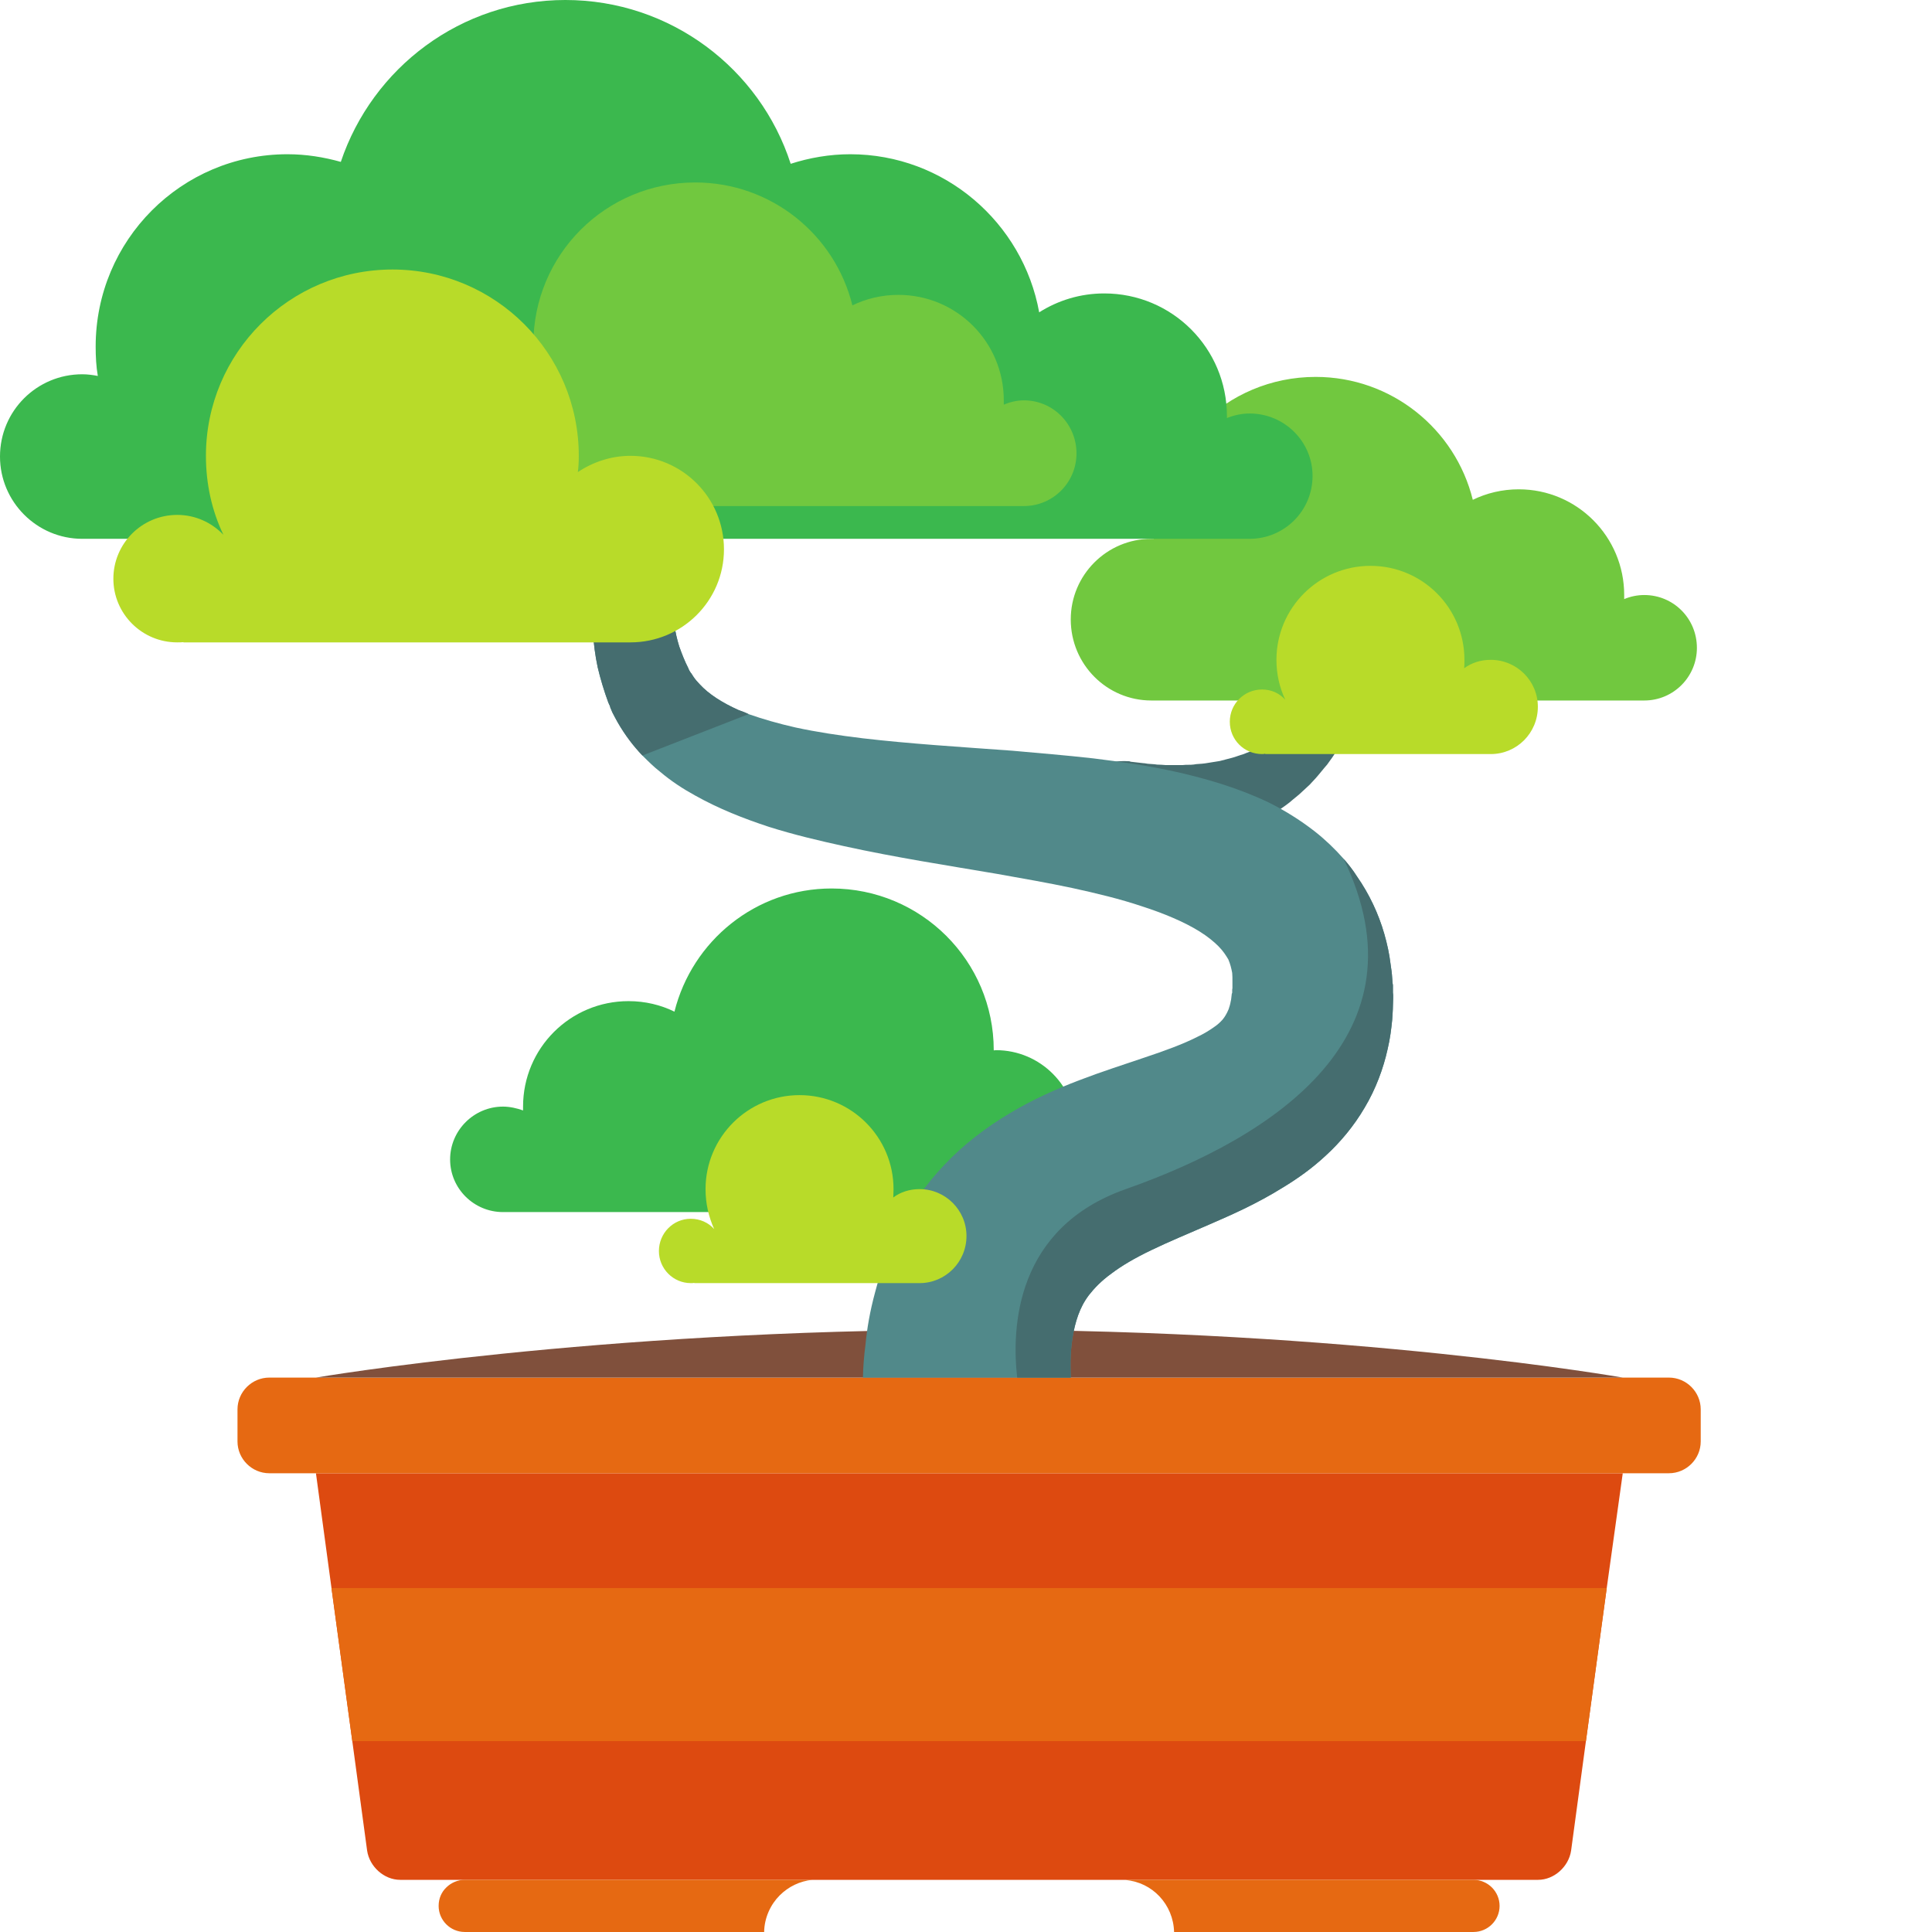 <?xml version="1.0" encoding="UTF-8" standalone="no"?>
<svg
   xmlns:dc="http://purl.org/dc/elements/1.1/"
   xmlns:cc="http://creativecommons.org/ns#"
   xmlns:rdf="http://www.w3.org/1999/02/22-rdf-syntax-ns#"
   xmlns:svg="http://www.w3.org/2000/svg"
   xmlns="http://www.w3.org/2000/svg"
   xmlns:sodipodi="http://sodipodi.sourceforge.net/DTD/sodipodi-0.dtd"
   xmlns:inkscape="http://www.inkscape.org/namespaces/inkscape"
   viewBox="0 0 807.8 807.8"
   height="807.8"
   width="807.8"
   xml:space="preserve"
   id="svg2"
   version="1.1"
   sodipodi:docname="icon.svg"
   inkscape:version="1.0beta1 (32d4812, 2019-09-19)"
   inkscape:export-filename="/Users/dima/Desktop/128x128.png"
   inkscape:export-xdpi="15.21"
   inkscape:export-ydpi="15.21">
  <style
   id="style835"></style>

  <sodipodi:namedview
   pagecolor="#ffffff"
   bordercolor="#666666"
   inkscape:document-rotation="0"
   borderopacity="1"
   objecttolerance="10"
   gridtolerance="10"
   guidetolerance="10"
   inkscape:pageopacity="0"
   inkscape:pageshadow="2"
   inkscape:window-width="1600"
   inkscape:window-height="907"
   id="namedview910"
   showgrid="false"
   inkscape:zoom="0.35"
   inkscape:cx="400"
   inkscape:cy="560"
   inkscape:window-x="0"
   inkscape:window-y="23"
   inkscape:window-maximized="0"
   inkscape:current-layer="svg2" />


  <defs
   id="defs6" />

  <g
   id="g1074"
   transform="translate(-128,-75.91)">
    <path
   inkscape:connector-curvature="0"
   d="m 806.5,691.9 -6.7,48 -8.7,64 -6.2,45.8 c -1,6.7 -7.1,12.2 -13.8,12.2 H 295.3 c -6.7,0 -12.8,-5.5 -13.8,-12.2 l -6.2,-45.8 -8.7,-64 -6.5,-48 h 546.4"
   style="opacity:1;fill:#dd4a10;fill-opacity:1;fill-rule:nonzero;stroke:none;stroke-width:0.133;stop-opacity:1"
   id="path124" />

    <path
   inkscape:connector-curvature="0"
   d="m 839.1,665.2 v 13.4 c 0,7.3 -6,13.3 -13.3,13.3 H 240.6 c -7.3,0 -13.3,-6 -13.3,-13.3 v -13.4 c 0,-7.3 6,-13.3 13.3,-13.3 h 585.2 c 7.3,0 13.3,6 13.3,13.3"
   style="opacity:1;fill:#e66912;fill-opacity:1;fill-rule:nonzero;stroke:none;stroke-width:0.133;stop-opacity:1"
   id="path126" />

    <path
   inkscape:connector-curvature="0"
   d="m 467.7,861.9 c -5.3,0.5 -10.1,2.9 -13.7,6.5 -3.8,3.8 -6.4,9.3 -6.5,15.3 H 322.3 c -6,0 -10.9,-4.9 -10.9,-10.9 0,-3.1 1.2,-5.8 3.2,-7.7 2,-2 4.8,-3.2 7.7,-3.2 h 144 c 0.5,0 1,0 1.4,0"
   style="opacity:1;fill:#e66912;fill-opacity:1;fill-rule:nonzero;stroke:none;stroke-width:0.133;stop-opacity:1"
   id="path128" />

    <path
   inkscape:connector-curvature="0"
   d="m 755,872.8 c 0,6 -4.9,10.9 -10.9,10.9 H 618.9 c -0.3,-11.5 -9.1,-20.8 -20.2,-21.7 0.4,-0.1 0.9,-0.1 1.4,-0.1 h 144 c 6,0 10.9,4.9 10.9,10.9"
   style="opacity:1;fill:#e66912;fill-opacity:1;fill-rule:nonzero;stroke:none;stroke-width:0.133;stop-opacity:1"
   id="path130" />

    <path
   inkscape:connector-curvature="0"
   d="m 799.8,739.9 -8.7,64 H 275.3 l -8.7,-64 h 533.2"
   style="opacity:1;fill:#e66912;fill-opacity:1;fill-rule:nonzero;stroke:none;stroke-width:0.133;stop-opacity:1"
   id="path132" />

    <path
   inkscape:connector-curvature="0"
   d="m 260.1,651.9 c 0,0 116.9,-20 275,-20 158.2,0 271.4,20 271.4,20 H 260.1"
   style="opacity:1;fill:#80503c;fill-opacity:1;fill-rule:nonzero;stroke:none;stroke-width:0.133;stop-opacity:1"
   id="path134" />

    <path
   inkscape:connector-curvature="0"
   d="m 338.3,538.6 c 2.9,0 5.9,0.7 8.4,1.6 0,-0.5 0,-1.1 0,-1.6 0,-24.4 19.7,-44.1 44.1,-44.1 7,0 13.5,1.6 19.2,4.4 7.4,-29.6 34,-51.5 65.7,-51.5 37.5,0 67.8,30.3 67.8,67.6 v 0.1 c 0.2,0 0.5,-0.1 0.9,-0.1 18.7,0 33.7,15.2 33.7,33.9 0,18.8 -15,33.8 -33.7,33.8 H 338.3 c -12.1,0 -22.1,-9.8 -22.1,-22 0,-12.2 10,-22.1 22.1,-22.1"
   style="opacity:1;fill:#3bb84e;fill-opacity:1;fill-rule:nonzero;stroke:none;stroke-width:0.133;stop-opacity:1"
   id="path136" />

    <path
   inkscape:connector-curvature="0"
   d="m 701.8,338.1 c 0,0 0,0.1 0,0.4 0,0.4 0,0.8 0,1.3 0,1.2 0,2.8 -0.1,4.8 -0.3,4 -0.9,9.8 -2.5,16.6 -1,3.3 -1.9,7 -3.4,10.8 -0.6,1.8 -1.6,3.8 -2.4,5.8 -0.9,1.9 -1.7,4 -2.9,5.9 -2.1,4 -4.7,8 -7.6,11.9 -1.6,1.8 -3.1,3.8 -4.8,5.7 l -2.5,2.7 -2.7,2.5 c -1.9,1.9 -3.9,3.3 -5.7,4.9 -2,1.6 -4.2,3 -6.2,4.4 -2.1,1.4 -4.1,2.7 -6.2,3.9 -2.2,1.1 -4.3,2.3 -6.4,3.3 -2.3,1 -4.4,1.9 -6.4,2.8 -2.2,0.7 -4.3,1.5 -6.3,2.2 -2,0.8 -4,1.2 -6,1.8 -0.9,0.3 -1.9,0.6 -2.8,0.8 -0.9,0.3 -1.9,0.4 -2.8,0.7 -1.9,0.4 -3.6,0.8 -5.2,1.1 -1.6,0.4 -3.2,0.5 -4.7,0.8 -1.4,0.2 -2.9,0.5 -4.1,0.6 -1.3,0.3 -2.5,0.3 -3.6,0.4 -4.3,0.6 -6.7,0.8 -6.7,0.8 -11.1,1.1 -21.3,-7 -22.3,-18.2 -1.2,-11.4 6.9,-21.4 18.2,-22.6 1.5,-0.1 3.1,-0.1 4.5,0 l 0.6,0.2 c 0,0 1.8,0.2 5.2,0.6 0.8,0 1.7,0.3 2.6,0.3 1,0.1 2,0.1 3.2,0.3 1.1,0 2.4,0.1 3.6,0.2 1.4,0 2.6,0 4,0 0.7,0 1.4,0 2.2,0 0.6,0 1.4,0 2.1,-0.1 1.5,0 3.1,0 4.5,-0.3 1.6,-0.1 3.2,-0.2 4.8,-0.5 1.6,-0.3 3.4,-0.5 5,-0.8 1.7,-0.4 3.3,-0.9 5,-1.3 1.6,-0.4 3.2,-1.1 5,-1.6 1.6,-0.7 3.3,-1.2 4.9,-2 1.6,-0.8 3.3,-1.5 4.8,-2.6 l 2.4,-1.3 2.3,-1.5 c 1.6,-1 2.9,-2.2 4.4,-3.3 2.8,-2.4 5.4,-4.8 7.8,-7.6 1.2,-1.2 2.3,-2.7 3.4,-4 1,-1.5 2.1,-2.8 2.9,-4.3 1.9,-2.8 3.5,-5.6 4.8,-8.2 2.7,-5.4 4.4,-10.3 5.5,-13.6 0.5,-1.8 0.8,-3.1 1,-3.9 0.2,-0.5 0.2,-0.8 0.3,-1.1 0,-0.1 0,-0.2 0,-0.2 0.1,-2.7 2.4,-4.5 4.9,-4.4 2.7,0.1 4.6,2.4 4.4,4.9"
   style="opacity:1;fill:#456d6f;fill-opacity:1;fill-rule:nonzero;stroke:none;stroke-width:0.133;stop-opacity:1"
   id="path138" />

    <path
   inkscape:connector-curvature="0"
   d="m 815.5,324.7 c -2.9,0 -5.8,0.6 -8.4,1.7 0,-0.7 0,-1.2 0,-1.7 0,-24.4 -19.7,-44.2 -44.1,-44.2 -6.9,0 -13.5,1.6 -19.2,4.4 -7.3,-29.6 -34,-51.4 -65.7,-51.4 -37.5,0 -67.7,30.2 -67.7,67.7 v 0 c -0.3,0 -0.6,0 -1,0 -18.6,0 -33.7,15.1 -33.7,33.7 0,18.8 15.1,33.9 33.7,33.9 h 206.1 c 12.2,0 22,-9.9 22,-22 0,-12.3 -9.8,-22.1 -22,-22.1"
   style="opacity:1;fill:#71c83f;fill-opacity:1;fill-rule:nonzero;stroke:none;stroke-width:0.133;stop-opacity:1"
   id="path140" />

    <path
   inkscape:connector-curvature="0"
   d="m 710.5,492.5 v 0.8 c 0,1 -0.1,2.2 -0.1,3.2 0,1.8 -0.2,3.8 -0.3,5.8 -0.4,4 -0.9,8 -1.9,12.2 -1.8,8.2 -5,16.8 -9.6,24.5 -4.5,7.7 -10.2,14.5 -16.2,20 -5.9,5.5 -11.9,9.7 -17.8,13.3 -11.4,7.1 -21.8,11.6 -31,15.6 -9.2,4 -17.4,7.4 -24.2,10.7 -6.9,3.3 -12.5,6.6 -16.7,9.8 -4.3,3.1 -7.2,6.2 -9.4,9 -2.1,2.8 -3.4,5.4 -4.5,8.4 -2.1,5.8 -3.1,12.8 -3.2,19.3 0,2.4 0,4.7 0.1,6.8 h -86.9 c 0.1,-4.1 0.4,-8.8 1.1,-14 0.6,-6.4 1.8,-13.6 4,-21.7 2.1,-8 5.2,-16.9 9.8,-26.1 4.7,-9.2 11.1,-18.7 19.1,-27.1 8,-8.5 17.5,-15.7 27.2,-21.5 19.3,-11.6 39.5,-17.6 56.5,-23.4 8.4,-2.8 16.1,-5.6 22,-8.6 2.8,-1.3 5.2,-2.8 6.9,-4 1.8,-1.2 2.8,-2.2 3.8,-3.3 0.9,-1.1 1.7,-2.4 2.5,-4.3 0.3,-0.9 0.7,-2.1 0.9,-3.4 0.2,-0.6 0.2,-1.4 0.3,-2 l 0.1,-0.8 v -0.2 l 0.2,-0.5 v -0.9 -0.6 0.3 -0.1 l 0.1,-0.6 c 0,-0.4 0,-0.6 0,-1 0,-0.7 0,-1.4 0,-2 0,-1.2 0,-2.3 -0.1,-3.4 -0.4,-2.1 -0.8,-3.7 -1.6,-5.6 -1,-1.7 -2.2,-3.6 -4.2,-5.6 -2,-2 -4.6,-4.1 -7.8,-6.1 -6.4,-4 -15,-7.6 -24,-10.5 -9.2,-3.1 -19.2,-5.5 -29.3,-7.7 -10.3,-2.2 -20.8,-4 -31.4,-5.9 -21.2,-3.6 -42.6,-6.9 -64,-11.6 -10.5,-2.3 -21.1,-4.8 -31.5,-8.1 -10.6,-3.5 -20.8,-7.5 -30.8,-13.1 -5.1,-2.8 -10,-6 -14.6,-9.9 -2.6,-2 -5,-4.4 -7.4,-6.8 -1.9,-2 -3.6,-4 -5.2,-6.1 -1.9,-2.5 -3.6,-5.1 -5.1,-7.7 l -1.1,-2 c -0.4,-0.7 -0.8,-1.6 -1.2,-2.3 -0.4,-0.9 -0.5,-1.3 -0.8,-1.9 l -0.2,-0.8 -0.3,-0.5 v -0.1 l -0.3,-0.6 c -1.8,-4.9 -3.4,-10 -4.5,-14.9 -2.1,-9.9 -2.5,-19.6 -1.9,-28.5 0.7,-8.9 2.6,-17.1 4.7,-24.4 4.4,-14.7 10.4,-26.1 15.9,-35.2 5.3,-8.9 10.4,-15.5 13.8,-19.9 2.2,-2.6 3.8,-4.5 4.8,-5.6 0.7,-0.8 1,-1.2 1.1,-1.2 4.7,-5.3 12.7,-5.8 18,-1.2 l 0.1,0.2 c 5.2,4.6 5.8,12.5 1.1,17.8 0,0 -1.5,1.9 -4,5.6 -2.5,4 -6.4,10 -10.3,17.9 -3.8,8 -7.8,18 -10.2,29.3 -2.4,11.5 -2.8,24.3 1,36.5 1.1,3.1 2.3,6.2 3.8,9.1 v 0.1 h 0.1 v 0.2 0 0 l 0.4,0.8 c 0.3,0.4 0.5,0.9 0.7,1 l 0.9,1.4 c 0.8,1.2 1.6,2.1 2.5,3.2 3.9,4.1 9.5,7.7 16.4,10.8 1.4,0.5 2.8,1 4.2,1.7 6,2.1 12.6,4 19.7,5.6 8.8,1.9 18.1,3.3 28,4.5 19.6,2.3 40.6,3.6 62.6,5.2 11,1 22.3,1.9 33.8,3.2 11.4,1.4 23.3,3.1 35.4,5.8 12.1,2.8 24.8,6.4 37.9,12.6 6.4,3.2 13,7.2 19.4,12.2 4.2,3.3 8.3,7.2 12,11.4 v 0 c 2,2.3 3.9,4.7 5.6,7.4 5.1,7.3 9,15.6 11.4,24 1.2,4.2 2.1,8.3 2.6,12.5 0.3,2 0.6,4 0.7,6 0.1,1 0.1,2 0.3,2.9 v 1.5 0.4 0.8 0.4 l 0.1,1 v 0.6"
   style="opacity:1;fill:#51898a;fill-opacity:1;fill-rule:nonzero;stroke:none;stroke-width:0.133;stop-opacity:1"
   id="path142" />

    <path
   inkscape:connector-curvature="0"
   d="m 441,374.5 -44.4,17.3 c -1.9,-2 -3.6,-4 -5.2,-6.1 -1.9,-2.5 -3.6,-5.1 -5.1,-7.7 l -1.1,-2 c -0.4,-0.7 -0.8,-1.6 -1.2,-2.3 -0.4,-0.9 -0.5,-1.3 -0.8,-1.9 l -0.2,-0.8 -0.3,-0.5 v -0.1 l -0.3,-0.6 c -1.8,-4.9 -3.3,-10 -4.5,-14.9 -2.1,-9.9 -2.5,-19.6 -1.9,-28.5 0.7,-8.9 2.6,-17.1 4.7,-24.4 4.4,-14.7 10.4,-26.1 15.9,-35.2 5.4,-8.9 10.4,-15.5 13.8,-19.9 2.2,-2.6 3.9,-4.5 4.8,-5.6 l 19.2,-2.2 c 5.2,4.6 5.8,12.5 1.1,17.8 0,0 -1.5,1.9 -4,5.6 -2.5,4 -6.3,10 -10.3,17.9 -3.8,8 -7.8,18 -10.2,29.3 -2.4,11.5 -2.8,24.3 1,36.5 1.1,3.1 2.3,6.2 3.8,9.1 l 0.1,0.1 v 0 0.2 0 0 l 0.4,0.8 c 0.3,0.4 0.5,0.9 0.7,1 l 0.9,1.4 c 0.8,1.2 1.6,2.1 2.7,3.2 3.7,4.1 9.3,7.7 16.2,10.8 1.4,0.5 2.8,1 4.2,1.7"
   style="opacity:1;fill:#456d6f;fill-opacity:1;fill-rule:nonzero;stroke:none;stroke-width:0.133;stop-opacity:1"
   id="path144" />

    <path
   inkscape:connector-curvature="0"
   d="m 650.5,248.8 c -3.3,0 -6.5,0.7 -9.5,1.9 0,-0.3 0,-0.6 0,-0.8 0,-28.4 -22.9,-51.3 -51.3,-51.3 -10,0 -19.3,2.9 -27.2,7.9 -6.8,-37.5 -39.6,-66.1 -79,-66.1 -8.7,0 -17.1,1.5 -24.9,4 -12.8,-39.7 -50.2,-68.49 -94.2,-68.49 -43.7,0 -80.7,28.39 -93.9,67.69 -7.1,-2 -14.6,-3.2 -22.3,-3.2 -44.4,0 -80.2,36 -80.2,80.4 0,4.1 0.2,8.3 0.9,12.3 -2.1,-0.4 -4.3,-0.7 -6.5,-0.7 -19,0 -34.4,15.3 -34.4,34.4 0,18.9 15.4,34.4 34.4,34.4 h 488.1 c 14.5,0 26.3,-11.7 26.3,-26.3 0,-14.4 -11.8,-26.1 -26.3,-26.1"
   style="opacity:1;fill:#3bb84e;fill-opacity:1;fill-rule:nonzero;stroke:none;stroke-width:0.133;stop-opacity:1"
   id="path146" />

    <path
   inkscape:connector-curvature="0"
   d="m 556.1,243.3 c -2.9,0 -5.8,0.7 -8.4,1.8 0,-0.7 0,-1.2 0,-1.8 0,-24.4 -19.7,-44.1 -44.1,-44.1 -6.9,0 -13.5,1.6 -19.2,4.4 -7.3,-29.6 -34,-51.4 -65.7,-51.4 -37.5,0 -67.7,30.2 -67.7,67.7 v 0 c -0.3,0 -0.6,0 -1,0 -18.6,0 -33.8,15 -33.8,33.7 0,18.8 15.2,33.9 33.8,33.9 h 206.1 c 12.2,0 22,-9.9 22,-22 0,-12.3 -9.8,-22.2 -22,-22.2"
   style="opacity:1;fill:#71c83f;fill-opacity:1;fill-rule:nonzero;stroke:none;stroke-width:0.133;stop-opacity:1"
   id="path148" />

    <path
   inkscape:connector-curvature="0"
   d="m 391.6,266.5 c -8.1,0 -15.7,2.6 -22,6.8 0.3,-2.2 0.4,-4.5 0.4,-6.8 0,-43 -34.9,-77.9 -77.9,-77.9 -43.1,0 -78,34.9 -78,77.9 0,11.8 2.5,23 7.3,33 -4.9,-5.1 -11.7,-8.3 -19.3,-8.3 -14.8,0 -26.7,12 -26.7,26.7 0,14.6 11.9,26.6 26.7,26.6 0.9,0 1.7,0 2.6,-0.1 v 0.1 h 186.9 c 21.6,0 39.1,-17.4 39.1,-38.9 0,-21.6 -17.5,-39.1 -39.1,-39.1"
   style="opacity:1;fill:#b8db29;fill-opacity:1;fill-rule:nonzero;stroke:none;stroke-width:0.133;stop-opacity:1"
   id="path150" />

    <path
   inkscape:connector-curvature="0"
   d="m 751.3,351.8 c -4.2,0 -7.9,1.2 -11.1,3.5 0.1,-1.2 0.1,-2.3 0.1,-3.5 0,-21.7 -17.5,-39.3 -39.3,-39.3 -21.7,0 -39.3,17.6 -39.3,39.3 0,6 1.3,11.6 3.7,16.7 -2.4,-2.7 -5.8,-4.3 -9.7,-4.3 -7.5,0 -13.5,6 -13.5,13.5 0,7.5 6,13.5 13.5,13.5 0.4,0 0.9,0 1.3,-0.2 v 0.2 h 94.3 c 10.9,0 19.7,-8.8 19.7,-19.8 0,-10.8 -8.8,-19.6 -19.7,-19.6"
   style="opacity:1;fill:#b8db29;fill-opacity:1;fill-rule:nonzero;stroke:none;stroke-width:0.133;stop-opacity:1"
   id="path152" />

    <path
   inkscape:connector-curvature="0"
   d="m 512.5,573.1 c -4.1,0 -8,1.2 -11,3.5 0,-1.2 0.1,-2.3 0.1,-3.5 0,-21.7 -17.6,-39.3 -39.3,-39.3 -21.7,0 -39.3,17.6 -39.3,39.3 0,6 1.3,11.6 3.6,16.7 -2.4,-2.7 -5.9,-4.3 -9.8,-4.3 -7.3,0 -13.3,6 -13.3,13.5 0,7.4 6,13.4 13.3,13.4 0.6,0 1,0 1.5,-0.1 v 0.1 h 94.2 c 10.8,0 19.6,-8.8 19.6,-19.7 0,-10.8 -8.8,-19.6 -19.6,-19.6"
   style="opacity:1;fill:#b8db29;fill-opacity:1;fill-rule:nonzero;stroke:none;stroke-width:0.133;stop-opacity:1"
   id="path154" />

    <path
   inkscape:connector-curvature="0"
   d="m 710.5,492.5 v 0.8 c 0,1 -0.1,2.2 -0.1,3.2 0,1.8 -0.2,3.8 -0.3,5.8 -0.4,4 -0.9,8 -1.9,12.2 -1.8,8.2 -5,16.8 -9.6,24.5 -4.5,7.7 -10.2,14.5 -16.2,20 -5.9,5.5 -11.9,9.7 -17.8,13.3 -11.4,7.1 -21.8,11.6 -31,15.6 -9.2,4 -17.4,7.4 -24.2,10.7 -6.9,3.3 -12.5,6.6 -16.7,9.8 -4.3,3.1 -7.2,6.2 -9.4,9 -2.1,2.8 -3.4,5.4 -4.5,8.4 -2.1,5.8 -3.1,12.8 -3.2,19.3 0,2.4 0,4.7 0.1,6.8 h -22.4 c -2.4,-21.1 -0.6,-62.6 45.4,-78.8 62.5,-22 126.7,-64.5 91.1,-138.1 2,2.3 3.9,4.7 5.6,7.4 5.1,7.3 9,15.6 11.4,24 1.2,4.2 2.1,8.3 2.6,12.5 0.3,2 0.6,4 0.7,6 0.1,1 0.1,2 0.3,2.9 v 1.5 0.4 0.8 0.4 l 0.1,1 v 0.6"
   style="opacity:1;fill:#456d6f;fill-opacity:1;fill-rule:nonzero;stroke:none;stroke-width:0.133;stop-opacity:1"
   id="path156" />

  </g>

</svg>
